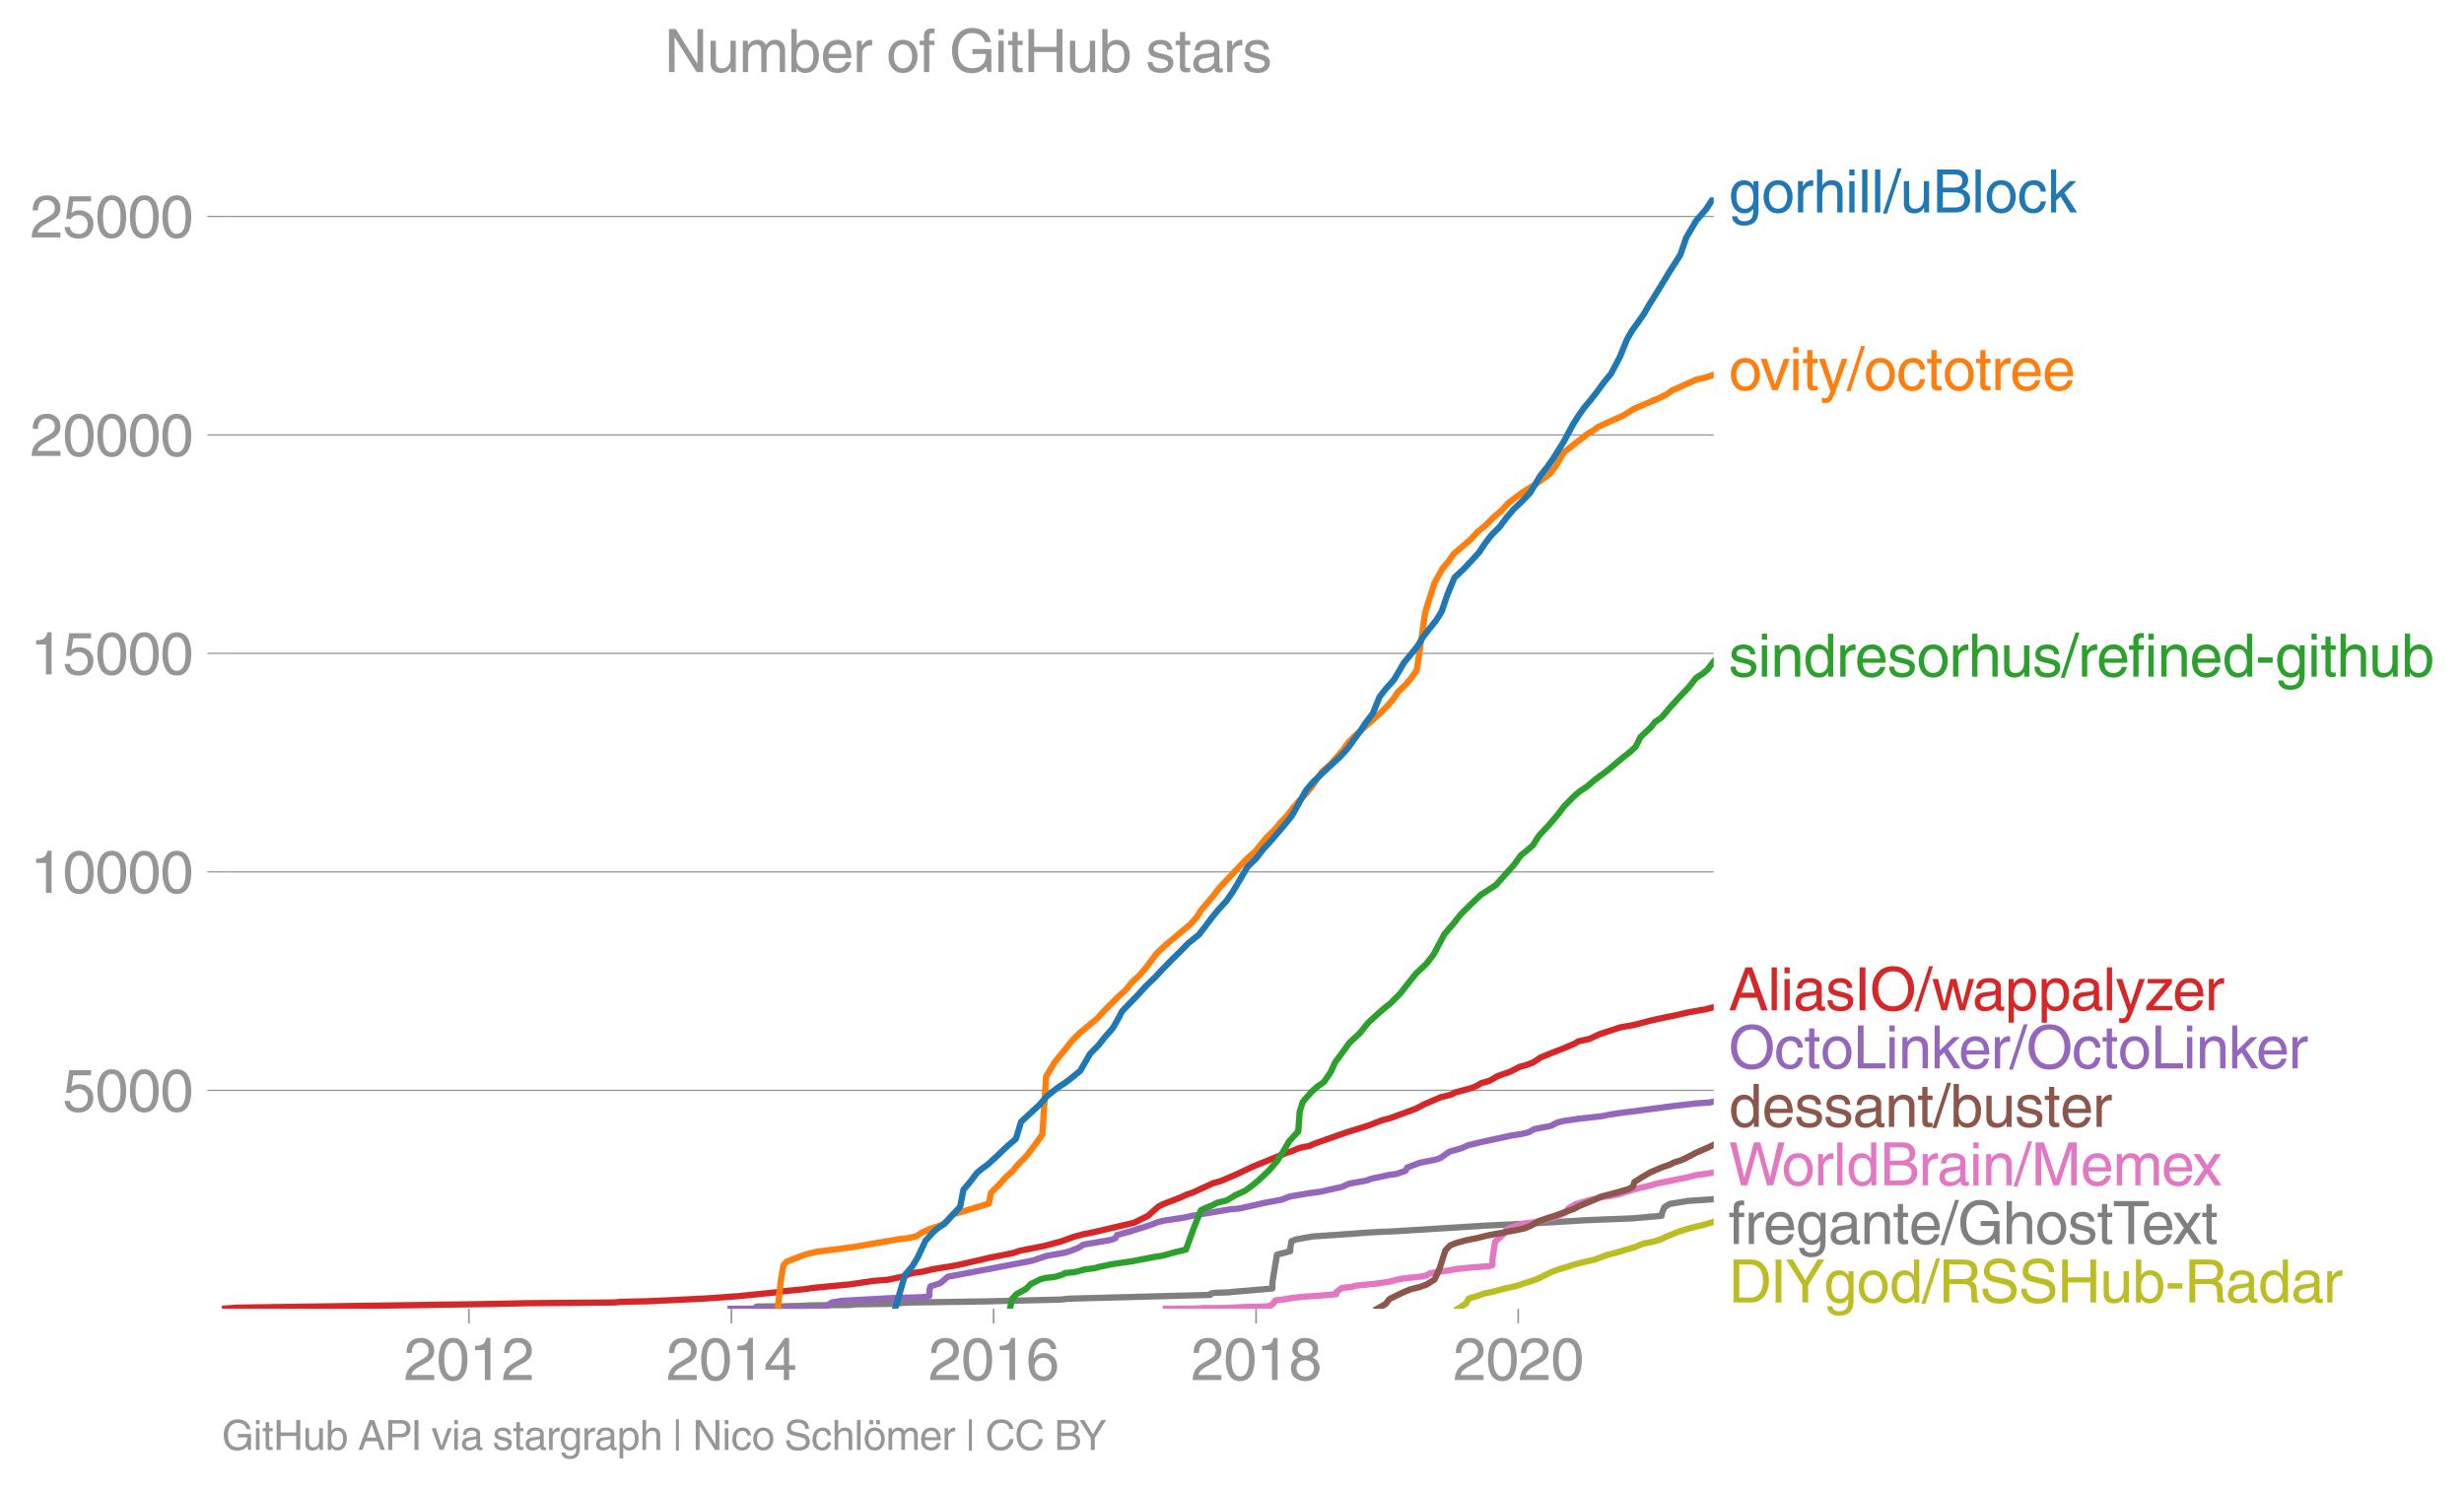 <svg height="475.309" viewBox="0 0 589.856 356.482" width="786.474" xmlns="http://www.w3.org/2000/svg" xmlns:xlink="http://www.w3.org/1999/xlink"><defs><style>*{stroke-linecap:butt;stroke-linejoin:round}</style></defs><g id="figure_1"><path d="M0 356.482h589.856V0H0z" style="fill:none" id="patch_1"/><g id="axes_1"><path d="M53.127 313.361h357.12V47.25H53.127z" style="fill:none" id="patch_2"/><path clip-path="url(#p84b96ebdd0)" d="m348.971 313.361 1.945-1.224.69-1.234 2.053-.607 1.694-.617 1.575-.304 1.216-.314 2.315-.617 1.474-.303 1.295-.304 1.741-.617 1.967-.617 1.556-.617 2.503-1.235 1.445-.617 2.033-.617 1.886-.607 2.248-.617 1.29-.304 1.55-.314 1.714-.617 1.638-.607 2.394-.617 1.984-.617 2.18-.618 1.453-.606.84-.304 1.787-.314 2.091-.617 1.22-.617 1.539-.617 1.514-.618 1.91-.617 2.348-.617 2.389-.565 1.729-.576" style="fill:none;stroke:#bcbd22;stroke-linecap:square;stroke-width:1.5" id="line2d_1"/><g id="matplotlib.axis_1"><g id="xtick_1"><g id="line2d_2"><defs><path d="M0 0v3.5" id="md30b286f6e" style="stroke:#969696;stroke-width:.4"/></defs><use style="fill:#969696;stroke:#969696;stroke-width:.4" x="112.256" xlink:href="#md30b286f6e" y="313.361"/></g><g style="fill:#969696" transform="matrix(.14 0 0 -.14 96.685 330.41)" id="text_1"><defs><path d="M281 2888q0 793 409 1202 410 410 1148 410 618 0 1012-375t394-969q0-462-227-780-226-317-667-557l-775-425q-684-375-775-863h2444V0H166q25 634 275 1056t781 728l806 469q322 185 469 383t147 545q0 344-241 578-240 235-650 235-453 0-678-299-225-298-231-807H281z" id="HelveticaWorld-Regular-32" transform="scale(.016)"/><path d="M2719 2188q0 903-239 1354-239 452-702 452-453 0-697-452-243-451-243-1354 0-875 240-1340 241-464 700-464 463 0 702 448 239 449 239 1356zm603 0q0-1107-400-1709-400-601-1144-601-772 0-1156 623-384 624-384 1687 0 1090 393 1701 394 611 1147 611 744 0 1144-608t400-1704z" id="HelveticaWorld-Regular-30" transform="scale(.016)"/><path d="M2297 0h-600v3194H647v447q550 18 818 176 269 158 391 683h441V0z" id="HelveticaWorld-Regular-31" transform="scale(.016)"/></defs><use xlink:href="#HelveticaWorld-Regular-32"/><use x="55.615" xlink:href="#HelveticaWorld-Regular-30"/><use x="111.23" xlink:href="#HelveticaWorld-Regular-31"/><use x="166.846" xlink:href="#HelveticaWorld-Regular-32"/></g></g><g id="xtick_2"><use style="fill:#969696;stroke:#969696;stroke-width:.4" x="175.097" xlink:href="#md30b286f6e" y="313.361" id="line2d_3"/><g style="fill:#969696" transform="matrix(.14 0 0 -.14 159.527 330.41)" id="text_2"><defs><path d="M678 1581h1447v2041h-12L678 1581zm2010-487V0h-563v1094H159v550l2063 2856h466V1581h659v-487h-659z" id="HelveticaWorld-Regular-34" transform="scale(.016)"/></defs><use xlink:href="#HelveticaWorld-Regular-32"/><use x="55.615" xlink:href="#HelveticaWorld-Regular-30"/><use x="111.23" xlink:href="#HelveticaWorld-Regular-31"/><use x="166.846" xlink:href="#HelveticaWorld-Regular-34"/></g></g><g id="xtick_3"><use style="fill:#969696;stroke:#969696;stroke-width:.4" x="237.853" xlink:href="#md30b286f6e" y="313.361" id="line2d_4"/><g style="fill:#969696" transform="matrix(.14 0 0 -.14 222.282 330.41)" id="text_3"><defs><path d="M903 1381q0-440 262-719 263-278 685-278 403 0 642 284 239 285 239 748 0 403-236 675t-670 272q-422 0-672-266t-250-716zm1766 1922q-63 344-255 517-192 174-520 174-519 0-791-507-272-506-278-1159l13-12q359 553 1068 553 566 0 988-375t422-1053q0-672-400-1118-400-445-1078-445-782 0-1188 556-406 557-406 1660 0 1062 415 1734 416 672 1247 672 538 0 910-321 372-320 403-876h-550z" id="HelveticaWorld-Regular-36" transform="scale(.016)"/></defs><use xlink:href="#HelveticaWorld-Regular-32"/><use x="55.615" xlink:href="#HelveticaWorld-Regular-30"/><use x="111.23" xlink:href="#HelveticaWorld-Regular-31"/><use x="166.846" xlink:href="#HelveticaWorld-Regular-36"/></g></g><g id="xtick_4"><use style="fill:#969696;stroke:#969696;stroke-width:.4" x="300.694" xlink:href="#md30b286f6e" y="313.361" id="line2d_5"/><g style="fill:#969696" transform="matrix(.14 0 0 -.14 285.123 330.41)" id="text_4"><defs><path d="M1766 2597q347 0 573 198 227 199 227 527 0 294-218 483-217 189-620 189-359 0-555-199-195-198-195-504 0-328 244-511t544-183zm6-484q-434 0-681-241t-247-591q0-403 250-650t712-247q410 0 655 247t245 657q0 350-245 587-245 238-689 238zm1378 1228q0-678-578-947 397-178 567-471 170-292 170-623 0-641-413-1032-412-390-1112-390-612 0-1076 336T244 1306q0 763 762 1082-609 243-609 875 0 531 361 884t1001 353q641 0 1016-333t375-826z" id="HelveticaWorld-Regular-38" transform="scale(.016)"/></defs><use xlink:href="#HelveticaWorld-Regular-32"/><use x="55.615" xlink:href="#HelveticaWorld-Regular-30"/><use x="111.23" xlink:href="#HelveticaWorld-Regular-31"/><use x="166.846" xlink:href="#HelveticaWorld-Regular-38"/></g></g><g id="xtick_5"><use style="fill:#969696;stroke:#969696;stroke-width:.4" x="363.449" xlink:href="#md30b286f6e" y="313.361" id="line2d_6"/><g style="fill:#969696" transform="matrix(.14 0 0 -.14 347.878 330.41)" id="text_5"><use xlink:href="#HelveticaWorld-Regular-32"/><use x="55.615" xlink:href="#HelveticaWorld-Regular-30"/><use x="111.23" xlink:href="#HelveticaWorld-Regular-32"/><use x="166.846" xlink:href="#HelveticaWorld-Regular-30"/></g></g></g><g id="matplotlib.axis_2"><g id="ytick_1"><path clip-path="url(#p84b96ebdd0)" d="M53.127 261.062h357.12" style="fill:none;stroke:#969696;stroke-linecap:square;stroke-width:.3" id="line2d_7"/><g id="line2d_8"><defs><path d="M0 0h-3.5" id="me6aee0dd80" style="stroke:#969696;stroke-width:.3"/></defs><use style="fill:#969696;stroke:#969696;stroke-width:.3" x="53.127" xlink:href="#me6aee0dd80" y="261.062"/></g><g style="fill:#969696" transform="matrix(.14 0 0 -.14 14.985 266.086)" id="text_6"><defs><path d="M941 2619q372 281 872 281 606 0 1042-403t436-1038q0-690-421-1139-420-448-1179-448-660 0-1041 323-381 324-444 918h582q43-363 284-555t669-192q415 0 681 287 266 288 266 735 0 456-279 731-278 275-718 275-500 0-835-428l-484 25 337 2406h2332v-544H1131L941 2619z" id="HelveticaWorld-Regular-35" transform="scale(.016)"/></defs><use xlink:href="#HelveticaWorld-Regular-35"/><use x="55.615" xlink:href="#HelveticaWorld-Regular-30"/><use x="111.23" xlink:href="#HelveticaWorld-Regular-30"/><use x="166.846" xlink:href="#HelveticaWorld-Regular-30"/></g></g><g id="ytick_2"><path clip-path="url(#p84b96ebdd0)" d="M53.127 208.752h357.12" style="fill:none;stroke:#969696;stroke-linecap:square;stroke-width:.3" id="line2d_9"/><use style="fill:#969696;stroke:#969696;stroke-width:.3" x="53.127" xlink:href="#me6aee0dd80" y="208.752" id="line2d_10"/><g style="fill:#969696" transform="matrix(.14 0 0 -.14 7.2 213.776)" id="text_7"><use xlink:href="#HelveticaWorld-Regular-31"/><use x="55.615" xlink:href="#HelveticaWorld-Regular-30"/><use x="111.23" xlink:href="#HelveticaWorld-Regular-30"/><use x="166.846" xlink:href="#HelveticaWorld-Regular-30"/><use x="222.461" xlink:href="#HelveticaWorld-Regular-30"/></g></g><g id="ytick_3"><path clip-path="url(#p84b96ebdd0)" d="M53.127 156.442h357.12" style="fill:none;stroke:#969696;stroke-linecap:square;stroke-width:.3" id="line2d_11"/><use style="fill:#969696;stroke:#969696;stroke-width:.3" x="53.127" xlink:href="#me6aee0dd80" y="156.442" id="line2d_12"/><g style="fill:#969696" transform="matrix(.14 0 0 -.14 7.2 161.466)" id="text_8"><use xlink:href="#HelveticaWorld-Regular-31"/><use x="55.615" xlink:href="#HelveticaWorld-Regular-35"/><use x="111.23" xlink:href="#HelveticaWorld-Regular-30"/><use x="166.846" xlink:href="#HelveticaWorld-Regular-30"/><use x="222.461" xlink:href="#HelveticaWorld-Regular-30"/></g></g><g id="ytick_4"><path clip-path="url(#p84b96ebdd0)" d="M53.127 104.131h357.12" style="fill:none;stroke:#969696;stroke-linecap:square;stroke-width:.3" id="line2d_13"/><use style="fill:#969696;stroke:#969696;stroke-width:.3" x="53.127" xlink:href="#me6aee0dd80" y="104.131" id="line2d_14"/><g style="fill:#969696" transform="matrix(.14 0 0 -.14 7.2 109.156)" id="text_9"><use xlink:href="#HelveticaWorld-Regular-32"/><use x="55.615" xlink:href="#HelveticaWorld-Regular-30"/><use x="111.23" xlink:href="#HelveticaWorld-Regular-30"/><use x="166.846" xlink:href="#HelveticaWorld-Regular-30"/><use x="222.461" xlink:href="#HelveticaWorld-Regular-30"/></g></g><g id="ytick_5"><path clip-path="url(#p84b96ebdd0)" d="M53.127 51.821h357.12" style="fill:none;stroke:#969696;stroke-linecap:square;stroke-width:.3" id="line2d_15"/><use style="fill:#969696;stroke:#969696;stroke-width:.3" x="53.127" xlink:href="#me6aee0dd80" y="51.821" id="line2d_16"/><g style="fill:#969696" transform="matrix(.14 0 0 -.14 7.2 56.846)" id="text_10"><use xlink:href="#HelveticaWorld-Regular-32"/><use x="55.615" xlink:href="#HelveticaWorld-Regular-35"/><use x="111.23" xlink:href="#HelveticaWorld-Regular-30"/><use x="166.846" xlink:href="#HelveticaWorld-Regular-30"/><use x="222.461" xlink:href="#HelveticaWorld-Regular-30"/></g></g></g><path clip-path="url(#p84b96ebdd0)" d="m180.691 313.361.368-.491.385-.053 6.971-.073 3.386-.084 2.164-.125 9.478-.073 1.369-.168 9.543-.136 1.619-.199 1.908-.104 17.555-.251 18.462-.45 1.91-.21 33.905-.91.105-.303 1.027-.199 3.446-.104.673-.105 9.633-.816.024-1.622 1.068-6.486 3.159-.806.034-.805.294-1.622 1.02-.397 3.91-.712 7.501-.512 5.386-.398 2.257-.146 3.965-.157 22.77-1.413 6.531-.314 9.557-.502 7.583-.46 11.26-.45 6.863-.617.008-.408.64-1.622 1.264-.805 4.359-.712 5.832-.397h0" style="fill:none;stroke:#7f7f7f;stroke-linecap:square;stroke-width:1.5" id="line2d_17"/><path clip-path="url(#p84b96ebdd0)" d="m279.098 313.361 2.733-.01.351-.01 3.154-.011.514-.02 1.84-.064.003-.031.079-.01.003-.011 4.172-.01 1.753-.032.859-.031 2.13-.126 1.524-.063 1.757-.031 1.194-.031 1.558-.063 1.183-.063.066-.125.618-.252.706-1.004 2.045-.24 1.332-.252 1.938-.25 1.207-.126 1.707-.126 2.07-.125 1.495-.126 1.574-.125 1.241-.126.04-.502 1.23-.994 2.535-.251.486-.251 2.472-.251 2.519-.251 1.717-.241 1.7-.251 1.904-.502 1.35-.251 2.258-.251 2.181-.252 1.189-.25.843-.492 1.178-.251 1.816-.252 1.8-.25 1.135-.252 2.44-.25 1.182-.126 1.936-.126 1.26-.115 1.595-.125.609-.252.008-.502.013-1.004.582-4.007 2.166-1.998.611-.994 2.57-1.005 2.317-.491 1.74-.251 1.02-.251 1.96-.503 2.212-.502 2.227-1.004.736-1.005 1.67-.993 1.624-.503 1.64-.502 2.188-.491 1.065-.252 1.846-.25 2.3-.503 1.482-.502 1.653-.492 1.925-.502 2.11-.502 1.753-.502 2.48-.502 2.454-.503 2.493-.502 1.872-.502 2.392-.303 1.812-.304" style="fill:none;stroke:#e377c2;stroke-linecap:square;stroke-width:1.5" id="line2d_18"/><g style="fill:#1f77b4" transform="matrix(.14 0 0 -.14 413.818 50.866)" id="text_11"><defs><path d="M831 1684q0-615 244-954t659-339q404 0 660 293 256 294 256 832 0 706-224 1064-223 358-679 358-459 0-688-305-228-305-228-949zM3188 191q0-807-388-1203-387-397-1169-397-562 0-895 259T353-409h563q43-244 226-388t530-144q472 0 712 254 241 253 241 821v238h-12Q2297-97 1722-97q-716 0-1094 528T250 1772q0 744 381 1208 382 464 1013 464 634 0 1000-569h12v472h532V191z" id="HelveticaWorld-Regular-67" transform="scale(.016)"/><path d="M813 1678q0-559 253-920t718-361q482 0 732 378t250 903q0 531-250 901-250 371-732 371-446 0-709-349-262-348-262-923zm-575 0q0 747 415 1256 416 510 1131 510 732 0 1144-516 413-515 413-1250 0-737-410-1256Q2522-97 1784-97q-709 0-1128 503-418 503-418 1272z" id="HelveticaWorld-Regular-6f" transform="scale(.016)"/><path d="M984 0H422v3347h531v-556h13q365 653 940 653 91 0 147-19v-584h-209q-378 0-619-257-241-256-241-637V0z" id="HelveticaWorld-Regular-72" transform="scale(.016)"/><path d="M3150 0h-566v2188q0 403-156 576-156 174-509 174-435 0-685-282-250-281-250-831V0H422v4594h562V2900h13q384 544 981 544 550 0 861-288 311-287 311-878V0z" id="HelveticaWorld-Regular-68" transform="scale(.016)"/><path d="M422 3956v638h562v-638H422zM984 0H422v3347h562V0z" id="HelveticaWorld-Regular-69" transform="scale(.016)"/><path d="M984 0H422v4594h562V0z" id="HelveticaWorld-Regular-6c" transform="scale(.016)"/><path d="M319-122h-428l1575 4838h422L319-122z" id="HelveticaWorld-Regular-2f" transform="scale(.016)"/><path d="M391 3347h562V1125q0-369 167-552 168-182 480-182 434 0 678 307 244 308 244 805v1844h562V0h-531v488l-12 12Q2222-97 1478-97q-481 0-784 262-303 263-303 776v2406z" id="HelveticaWorld-Regular-75" transform="scale(.016)"/><path d="M519 4594h2015q594 0 947-322t353-834q0-310-155-565-154-254-460-395 428-162 629-431 202-269 202-691 0-593-428-975Q3194 0 2491 0H519v4594zm612-4063h1325q488 0 731 226 244 227 244 612 0 390-272 582-271 193-803 193H1131V531zm0 2119h1128q494 0 724 179 230 180 230 562 0 328-218 500-217 172-729 172H1131V2650z" id="HelveticaWorld-Regular-42" transform="scale(.016)"/><path d="M2534 2222q-121 716-793 716-416 0-669-333t-253-927q0-647 234-967 235-320 681-320 300 0 519 220t281 573h544q-84-621-439-951T1722-97q-659 0-1081 451-422 452-422 1227 0 850 422 1356 422 507 1184 507 556 0 886-333t367-889h-544z" id="HelveticaWorld-Regular-63" transform="scale(.016)"/><path d="M3200 0h-722L1434 1691l-468-422V0H422v4594h544V1931l1440 1416h716L1844 2100 3200 0z" id="HelveticaWorld-Regular-6b" transform="scale(.016)"/></defs><use xlink:href="#HelveticaWorld-Regular-67"/><use x="55.908" xlink:href="#HelveticaWorld-Regular-6f"/><use x="111.816" xlink:href="#HelveticaWorld-Regular-72"/><use x="144.385" xlink:href="#HelveticaWorld-Regular-68"/><use x="199.561" xlink:href="#HelveticaWorld-Regular-69"/><use x="221.582" xlink:href="#HelveticaWorld-Regular-6c"/><use x="243.604" xlink:href="#HelveticaWorld-Regular-6c"/><use x="265.625" xlink:href="#HelveticaWorld-Regular-2f"/><use x="293.408" xlink:href="#HelveticaWorld-Regular-75"/><use x="348.193" xlink:href="#HelveticaWorld-Regular-42"/><use x="415.381" xlink:href="#HelveticaWorld-Regular-6c"/><use x="437.402" xlink:href="#HelveticaWorld-Regular-6f"/><use x="493.311" xlink:href="#HelveticaWorld-Regular-63"/><use x="544.58" xlink:href="#HelveticaWorld-Regular-6b"/></g><g style="fill:#ff7f0e" transform="matrix(.14 0 0 -.14 413.818 93.417)" id="text_12"><defs><path d="M2522 3347h616L1863 0h-604L38 3347h653l872-2725h12l947 2725z" id="HelveticaWorld-Regular-76" transform="scale(.016)"/><path d="M1100 2881V703q0-128 70-195 71-67 252-67h216V0q-307-44-422-44-353 0-516 169-162 169-162 547v2209H84v466h454v934h562v-934h538v-466h-538z" id="HelveticaWorld-Regular-74" transform="scale(.016)"/><path d="M2497 3347h612L1913 63q-32-88-63-166-272-725-469-995-197-271-637-271-231 0-378 50v513q159-57 350-57 206 0 301 130 96 130 283 636L56 3347h635l897-2725h12l897 2725z" id="HelveticaWorld-Regular-79" transform="scale(.016)"/><path d="M2719 1941q-44 543-288 770-243 227-647 227-409 0-661-288-251-287-267-709h1863zm537-891q-93-519-509-859-366-288-963-294-703 6-1116 461-412 455-412 1223 0 882 425 1372 425 491 1182 491 678 0 1059-507 381-506 381-1446H856q0-525 244-813 244-287 731-287 344 0 591 207 247 208 272 452h562z" id="HelveticaWorld-Regular-65" transform="scale(.016)"/></defs><use xlink:href="#HelveticaWorld-Regular-6f"/><use x="54.158" xlink:href="#HelveticaWorld-Regular-76"/><use x="103.768" xlink:href="#HelveticaWorld-Regular-69"/><use x="125.789" xlink:href="#HelveticaWorld-Regular-74"/><use x="153.475" xlink:href="#HelveticaWorld-Regular-79"/><use x="203.084" xlink:href="#HelveticaWorld-Regular-2f"/><use x="230.867" xlink:href="#HelveticaWorld-Regular-6f"/><use x="286.775" xlink:href="#HelveticaWorld-Regular-63"/><use x="338.045" xlink:href="#HelveticaWorld-Regular-74"/><use x="365.73" xlink:href="#HelveticaWorld-Regular-6f"/><use x="421.639" xlink:href="#HelveticaWorld-Regular-74"/><use x="449.324" xlink:href="#HelveticaWorld-Regular-72"/><use x="480.893" xlink:href="#HelveticaWorld-Regular-65"/><use x="536.313" xlink:href="#HelveticaWorld-Regular-65"/></g><g style="fill:#2ca02c" transform="matrix(.14 0 0 -.14 413.818 162.015)" id="text_13"><defs><path d="M2309 2394q-12 300-214 431-201 131-579 131-275 0-471-122-195-121-195-350 0-181 115-267 116-86 501-183l556-140q506-128 723-327 218-198 218-554 0-494-361-802T1638-97Q934-97 573 195q-360 293-367 880h544q13-347 230-516 217-168 651-168 353 0 561 140 208 141 208 391 0 178-135 284-134 107-531 197l-653 160q-397 100-586 298t-189 514q0 494 353 781 354 288 922 288 607 0 930-296 323-295 342-754h-544z" id="HelveticaWorld-Regular-73" transform="scale(.016)"/><path d="M3150 0h-566v2059q0 475-166 677-165 202-549 202-378 0-632-288-253-287-253-825V0H422v3347h531v-472h13q397 569 1012 569 569 0 870-302 302-301 302-864V0z" id="HelveticaWorld-Regular-6e" transform="scale(.016)"/><path d="M838 1684q0-621 246-957 247-336 657-336 390 0 652 287 263 288 263 838 0 706-224 1064-223 358-679 358-434 0-675-285-240-284-240-969zM3225 0h-531v459h-13Q2363-97 1716-97q-697 0-1079 531-381 532-381 1338 0 744 378 1208 379 464 1016 464 628 0 1000-569l13 38v1681h562V0z" id="HelveticaWorld-Regular-64" transform="scale(.016)"/><path d="M1100 2881V0H538v2881H78v466h460v575q0 378 229 557 230 180 642 180 141 0 254-12v-506q-100 12-229 12-187 0-261-92-73-92-73-298v-416h563v-466h-563z" id="HelveticaWorld-Regular-66" transform="scale(.016)"/><path d="M1850 1484H281v575h1569v-575z" id="HelveticaWorld-Regular-2d" transform="scale(.016)"/><path d="M2778 1684q0 672-238 963-237 291-677 291-447-7-676-349-228-342-228-989 0-659 275-934t641-275q416 0 659 342 244 342 244 951zM422 0v4594h562V2925h13q359 519 969 519 625 0 1009-464t384-1208q0-838-388-1354Q2584-97 1888-97q-613 0-922 513h-13V0H422z" id="HelveticaWorld-Regular-62" transform="scale(.016)"/></defs><use xlink:href="#HelveticaWorld-Regular-73"/><use x="50" xlink:href="#HelveticaWorld-Regular-69"/><use x="72.021" xlink:href="#HelveticaWorld-Regular-6e"/><use x="127.197" xlink:href="#HelveticaWorld-Regular-64"/><use x="184.18" xlink:href="#HelveticaWorld-Regular-72"/><use x="215.748" xlink:href="#HelveticaWorld-Regular-65"/><use x="271.168" xlink:href="#HelveticaWorld-Regular-73"/><use x="321.168" xlink:href="#HelveticaWorld-Regular-6f"/><use x="377.076" xlink:href="#HelveticaWorld-Regular-72"/><use x="409.645" xlink:href="#HelveticaWorld-Regular-68"/><use x="464.82" xlink:href="#HelveticaWorld-Regular-75"/><use x="519.605" xlink:href="#HelveticaWorld-Regular-73"/><use x="569.605" xlink:href="#HelveticaWorld-Regular-2f"/><use x="597.389" xlink:href="#HelveticaWorld-Regular-72"/><use x="628.957" xlink:href="#HelveticaWorld-Regular-65"/><use x="683.377" xlink:href="#HelveticaWorld-Regular-66"/><use x="711.063" xlink:href="#HelveticaWorld-Regular-69"/><use x="733.084" xlink:href="#HelveticaWorld-Regular-6e"/><use x="788.26" xlink:href="#HelveticaWorld-Regular-65"/><use x="843.68" xlink:href="#HelveticaWorld-Regular-64"/><use x="900.662" xlink:href="#HelveticaWorld-Regular-2d"/><use x="933.963" xlink:href="#HelveticaWorld-Regular-67"/><use x="989.871" xlink:href="#HelveticaWorld-Regular-69"/><use x="1011.893" xlink:href="#HelveticaWorld-Regular-74"/><use x="1039.578" xlink:href="#HelveticaWorld-Regular-68"/><use x="1094.754" xlink:href="#HelveticaWorld-Regular-75"/><use x="1149.539" xlink:href="#HelveticaWorld-Regular-62"/></g><g style="fill:#d62728" transform="matrix(.14 0 0 -.14 413.818 241.9)" id="text_14"><defs><path d="m2816 1888-678 2021h-13l-737-2021h1428zm-1619-550L716 0H78l1728 4594h703L4172 0h-678l-453 1338H1197z" id="HelveticaWorld-Regular-41" transform="scale(.016)"/><path d="M2456 1709q-62-65-245-106-183-40-683-106-369-44-542-182-173-137-173-362 0-275 146-428 147-153 469-153 403 0 715 229 313 230 313 558v550zM397 2328q19 566 367 841 349 275 1014 275 531 0 890-241 360-240 360-694V581q0-197 178-197 72 0 185 25V0q-153-63-319-63-288 0-429 123-140 124-146 387Q2016-97 1288-97q-475 0-763 269-287 269-287 700 0 441 250 712 250 272 728 329l993 121q269 41 269 397 0 263-195 403-195 141-592 141-353 0-543-156-189-156-226-491H397z" id="HelveticaWorld-Regular-61" transform="scale(.016)"/><path d="M1141 0H519v4594h622V0z" id="HelveticaWorld-Regular-49" transform="scale(.016)"/><path d="M4091 2297q0 806-427 1337-426 532-1173 532-738 0-1169-532-431-531-431-1337 0-831 437-1350 438-519 1163-519 709 0 1154 506 446 507 446 1363zm637 0q0-1028-594-1724-593-695-1643-695-1057 0-1649 695-592 696-592 1724 0 1031 592 1725t1649 694q1081 0 1659-707 578-706 578-1712z" id="HelveticaWorld-Regular-4f" transform="scale(.016)"/><path d="M1638 0h-575L97 3347h606l641-2631h12l647 2631h635l653-2631h12l678 2631h557L3572 0h-591l-678 2591h-12L1638 0z" id="HelveticaWorld-Regular-77" transform="scale(.016)"/><path d="M959 1516q0-538 262-832 263-293 654-293 428 0 665 348 238 349 238 945 0 654-228 954t-687 300q-447 0-676-352-228-352-228-1070zM422 3347h531v-472h13q359 569 1000 569 647 0 1020-471 373-470 373-1201 0-819-381-1344T1888-97q-582 0-891 450h-13v-1678H422v4672z" id="HelveticaWorld-Regular-70" transform="scale(.016)"/><path d="M903 469h2060V0H153v441l2025 2440H316v466h2584v-459L903 469z" id="HelveticaWorld-Regular-7a" transform="scale(.016)"/></defs><use xlink:href="#HelveticaWorld-Regular-41"/><use x="66.699" xlink:href="#HelveticaWorld-Regular-6c"/><use x="88.721" xlink:href="#HelveticaWorld-Regular-69"/><use x="110.742" xlink:href="#HelveticaWorld-Regular-61"/><use x="165.674" xlink:href="#HelveticaWorld-Regular-73"/><use x="215.674" xlink:href="#HelveticaWorld-Regular-49"/><use x="241.455" xlink:href="#HelveticaWorld-Regular-4f"/><use x="319.238" xlink:href="#HelveticaWorld-Regular-2f"/><use x="347.021" xlink:href="#HelveticaWorld-Regular-77"/><use x="417.059" xlink:href="#HelveticaWorld-Regular-61"/><use x="471.99" xlink:href="#HelveticaWorld-Regular-70"/><use x="528.484" xlink:href="#HelveticaWorld-Regular-70"/><use x="584.979" xlink:href="#HelveticaWorld-Regular-61"/><use x="639.91" xlink:href="#HelveticaWorld-Regular-6c"/><use x="661.932" xlink:href="#HelveticaWorld-Regular-79"/><use x="711.541" xlink:href="#HelveticaWorld-Regular-7a"/><use x="759.01" xlink:href="#HelveticaWorld-Regular-65"/><use x="814.43" xlink:href="#HelveticaWorld-Regular-72"/></g><g style="fill:#9467bd" transform="matrix(.14 0 0 -.14 413.818 255.815)" id="text_15"><defs><path d="M1131 550h2338V0H519v4594h612V550z" id="HelveticaWorld-Regular-4c" transform="scale(.016)"/></defs><use xlink:href="#HelveticaWorld-Regular-4f"/><use x="77.783" xlink:href="#HelveticaWorld-Regular-63"/><use x="129.053" xlink:href="#HelveticaWorld-Regular-74"/><use x="156.738" xlink:href="#HelveticaWorld-Regular-6f"/><use x="212.646" xlink:href="#HelveticaWorld-Regular-4c"/><use x="268.262" xlink:href="#HelveticaWorld-Regular-69"/><use x="290.283" xlink:href="#HelveticaWorld-Regular-6e"/><use x="345.459" xlink:href="#HelveticaWorld-Regular-6b"/><use x="393.084" xlink:href="#HelveticaWorld-Regular-65"/><use x="448.504" xlink:href="#HelveticaWorld-Regular-72"/><use x="481.072" xlink:href="#HelveticaWorld-Regular-2f"/><use x="508.855" xlink:href="#HelveticaWorld-Regular-4f"/><use x="586.639" xlink:href="#HelveticaWorld-Regular-63"/><use x="637.908" xlink:href="#HelveticaWorld-Regular-74"/><use x="665.594" xlink:href="#HelveticaWorld-Regular-6f"/><use x="721.502" xlink:href="#HelveticaWorld-Regular-4c"/><use x="777.117" xlink:href="#HelveticaWorld-Regular-69"/><use x="799.139" xlink:href="#HelveticaWorld-Regular-6e"/><use x="854.314" xlink:href="#HelveticaWorld-Regular-6b"/><use x="901.939" xlink:href="#HelveticaWorld-Regular-65"/><use x="957.359" xlink:href="#HelveticaWorld-Regular-72"/></g><g style="fill:#8c564b" transform="matrix(.14 0 0 -.14 413.818 269.815)" id="text_16"><use xlink:href="#HelveticaWorld-Regular-64"/><use x="56.982" xlink:href="#HelveticaWorld-Regular-65"/><use x="112.402" xlink:href="#HelveticaWorld-Regular-73"/><use x="162.402" xlink:href="#HelveticaWorld-Regular-73"/><use x="212.402" xlink:href="#HelveticaWorld-Regular-61"/><use x="267.334" xlink:href="#HelveticaWorld-Regular-6e"/><use x="322.51" xlink:href="#HelveticaWorld-Regular-74"/><use x="350.195" xlink:href="#HelveticaWorld-Regular-2f"/><use x="377.979" xlink:href="#HelveticaWorld-Regular-62"/><use x="434.473" xlink:href="#HelveticaWorld-Regular-75"/><use x="489.258" xlink:href="#HelveticaWorld-Regular-73"/><use x="539.258" xlink:href="#HelveticaWorld-Regular-74"/><use x="566.943" xlink:href="#HelveticaWorld-Regular-65"/><use x="622.363" xlink:href="#HelveticaWorld-Regular-72"/></g><g style="fill:#e377c2" transform="matrix(.14 0 0 -.14 413.818 283.815)" id="text_17"><defs><path d="M1991 0h-660L134 4594h672l857-3738h15l1028 3738h678L4416 856h12l860 3738h690L4763 0h-647L3066 3809h-13L1991 0z" id="HelveticaWorld-Regular-57" transform="scale(.016)"/><path d="M4319 0v2713q0 53 6 520t6 626h-18L3028 0h-615L1125 3853h-19q0-231 6-659 7-428 7-481V0H519v4594h887L2713 709h18l1300 3885h891V0h-603z" id="HelveticaWorld-Regular-4d" transform="scale(.016)"/><path d="M422 3347h531v-472h13q378 569 1012 569 628 0 891-544 240 294 465 419t557 125q434 0 735-285 302-284 302-843V0h-562v2163q0 390-147 582-147 193-475 193-331 0-560-269-228-269-228-628V0h-562v2316q0 290-135 456-134 166-390 166-403 0-644-300t-241-813V0H422v3347z" id="HelveticaWorld-Regular-6d" transform="scale(.016)"/><path d="M3138 0h-725l-825 1259L781 0H72l1169 1722L128 3347h716l775-1178 781 1178h684L1959 1722 3138 0z" id="HelveticaWorld-Regular-78" transform="scale(.016)"/></defs><use xlink:href="#HelveticaWorld-Regular-57"/><use x="90.438" xlink:href="#HelveticaWorld-Regular-6f"/><use x="146.346" xlink:href="#HelveticaWorld-Regular-72"/><use x="178.914" xlink:href="#HelveticaWorld-Regular-6c"/><use x="200.936" xlink:href="#HelveticaWorld-Regular-64"/><use x="257.918" xlink:href="#HelveticaWorld-Regular-42"/><use x="325.105" xlink:href="#HelveticaWorld-Regular-72"/><use x="356.674" xlink:href="#HelveticaWorld-Regular-61"/><use x="411.605" xlink:href="#HelveticaWorld-Regular-69"/><use x="433.627" xlink:href="#HelveticaWorld-Regular-6e"/><use x="488.803" xlink:href="#HelveticaWorld-Regular-2f"/><use x="516.586" xlink:href="#HelveticaWorld-Regular-4d"/><use x="601.596" xlink:href="#HelveticaWorld-Regular-65"/><use x="657.016" xlink:href="#HelveticaWorld-Regular-6d"/><use x="740.023" xlink:href="#HelveticaWorld-Regular-65"/><use x="792.568" xlink:href="#HelveticaWorld-Regular-78"/></g><g style="fill:#7f7f7f" transform="matrix(.14 0 0 -.14 413.818 297.857)" id="text_18"><defs><path d="M2463 2456h2018V0h-403l-150 594q-294-375-691-546-396-170-824-170-691 0-1155 301-464 302-721 833-256 532-256 1326 0 990 589 1684t1586 694q744 0 1300-416 557-416 647-1100h-600q-109 453-462 709-353 257-916 257-678 0-1091-511-412-511-412-1352 0-978 409-1436 410-458 1119-458 463 0 783 183t492 497q172 314 172 836H2463v531z" id="HelveticaWorld-Regular-47" transform="scale(.016)"/><path d="M1625 4044H78v550h3731v-550H2247V0h-622v4044z" id="HelveticaWorld-Regular-54" transform="scale(.016)"/></defs><use xlink:href="#HelveticaWorld-Regular-66"/><use x="27.686" xlink:href="#HelveticaWorld-Regular-72"/><use x="59.254" xlink:href="#HelveticaWorld-Regular-65"/><use x="114.674" xlink:href="#HelveticaWorld-Regular-67"/><use x="170.582" xlink:href="#HelveticaWorld-Regular-61"/><use x="225.514" xlink:href="#HelveticaWorld-Regular-6e"/><use x="280.689" xlink:href="#HelveticaWorld-Regular-74"/><use x="308.375" xlink:href="#HelveticaWorld-Regular-65"/><use x="363.795" xlink:href="#HelveticaWorld-Regular-2f"/><use x="391.578" xlink:href="#HelveticaWorld-Regular-47"/><use x="468.678" xlink:href="#HelveticaWorld-Regular-68"/><use x="523.854" xlink:href="#HelveticaWorld-Regular-6f"/><use x="579.762" xlink:href="#HelveticaWorld-Regular-73"/><use x="629.762" xlink:href="#HelveticaWorld-Regular-74"/><use x="657.447" xlink:href="#HelveticaWorld-Regular-54"/><use x="705.939" xlink:href="#HelveticaWorld-Regular-65"/><use x="758.484" xlink:href="#HelveticaWorld-Regular-78"/><use x="808.484" xlink:href="#HelveticaWorld-Regular-74"/></g><g style="fill:#bcbd22" transform="matrix(.14 0 0 -.14 413.818 311.857)" id="text_19"><defs><path d="M1141 531h1203q625 0 978 480t353 1311q0 822-356 1278t-1028 463H1141V531zM519 4594h1862q903 0 1414-621 511-620 511-1610 0-1063-511-1713T2356 0H519v4594z" id="HelveticaWorld-Regular-44" transform="scale(.016)"/><path d="M2388 0h-622v1850L31 4594h725l1319-2206 1316 2206h731L2388 1850V0z" id="HelveticaWorld-Regular-59" transform="scale(.016)"/><path d="M1141 2503h1437q500 0 717 205 218 205 218 589 0 350-188 558-187 208-644 208H1141V2503zm0-2503H519v4594h2125q740 0 1121-316 382-315 382-919 0-396-153-662t-481-438q281-103 406-289t144-576l40-856q6-213 67-299t171-136V0h-769q-59 172-84 522t-25 631q0 141-25 288t-110 265q-84 119-247 192-162 74-437 74H1141V0z" id="HelveticaWorld-Regular-52" transform="scale(.016)"/><path d="M3225 3250q-19 438-327 686-307 248-810 248-507 0-779-208-271-207-271-598 0-209 118-359 119-150 425-222l1313-300q531-116 787-440 257-323 257-788 0-681-500-1036T2138-122q-610 0-962 156-351 157-623 497-272 341-272 953h582q0-512 340-794 341-281 928-281 569 0 886 202t317 573q0 338-189 505t-739 295l-990 232q-494 112-738 392t-244 689q0 619 417 1019 418 400 1165 400 843 0 1301-352 458-351 492-1114h-584z" id="HelveticaWorld-Regular-53" transform="scale(.016)"/><path d="M4153 0h-622v2144H1131V0H519v4594h612V2694h2400v1900h622V0z" id="HelveticaWorld-Regular-48" transform="scale(.016)"/></defs><use xlink:href="#HelveticaWorld-Regular-44"/><use x="72.021" xlink:href="#HelveticaWorld-Regular-49"/><use x="97.803" xlink:href="#HelveticaWorld-Regular-59"/><use x="162.598" xlink:href="#HelveticaWorld-Regular-67"/><use x="218.506" xlink:href="#HelveticaWorld-Regular-6f"/><use x="274.414" xlink:href="#HelveticaWorld-Regular-64"/><use x="331.396" xlink:href="#HelveticaWorld-Regular-2f"/><use x="359.18" xlink:href="#HelveticaWorld-Regular-52"/><use x="429.566" xlink:href="#HelveticaWorld-Regular-53"/><use x="495.777" xlink:href="#HelveticaWorld-Regular-53"/><use x="561.988" xlink:href="#HelveticaWorld-Regular-48"/><use x="634.986" xlink:href="#HelveticaWorld-Regular-75"/><use x="689.771" xlink:href="#HelveticaWorld-Regular-62"/><use x="746.266" xlink:href="#HelveticaWorld-Regular-2d"/><use x="779.566" xlink:href="#HelveticaWorld-Regular-52"/><use x="849.953" xlink:href="#HelveticaWorld-Regular-61"/><use x="904.885" xlink:href="#HelveticaWorld-Regular-64"/><use x="961.867" xlink:href="#HelveticaWorld-Regular-61"/><use x="1016.799" xlink:href="#HelveticaWorld-Regular-72"/></g><g style="fill:#969696" transform="matrix(.097 0 0 -.097 53.127 347.143)" id="text_20"><defs><path d="M1141 2472h1234q466 0 700 204 234 205 234 621 0 372-225 569t-684 197H1141V2472zm0-2472H519v4594h2065q616 0 991-358t375-933q0-597-363-980-362-382-1003-382H1141V0z" id="HelveticaWorld-Regular-50" transform="scale(.016)"/><path d="M603 4716h466V-122H603v4838z" id="HelveticaWorld-Regular-7c" transform="scale(.016)"/><path d="M3559 4594h600V0h-690L1125 3713h-12V0H519v4594h728L3547 884h12v3710z" id="HelveticaWorld-Regular-4e" transform="scale(.016)"/><path d="M813 1678q0-559 253-920t718-361q482 0 732 378t250 903q0 531-250 901-250 371-732 371-446 0-709-349-262-348-262-923zm-575 0q0 747 415 1256 416 510 1131 510 732 0 1144-516 413-515 413-1250 0-737-410-1256Q2522-97 1784-97q-709 0-1128 503-418 503-418 1272zm2351 2266h-575v650h575v-650zm-1038 0H976v650h575v-650z" id="HelveticaWorld-Regular-f6" transform="scale(.016)"/><path d="M3713 3213q-104 468-434 710-329 243-854 243-678 0-1091-493-412-492-412-1329 0-969 390-1443 391-473 1132-473 487 0 838 323 352 324 474 940h603q-121-885-671-1349T2350-122q-941 0-1505 647T281 2322q0 1109 589 1751 589 643 1555 643 800 0 1297-413 497-412 591-1090h-600z" id="HelveticaWorld-Regular-43" transform="scale(.016)"/></defs><use xlink:href="#HelveticaWorld-Regular-47"/><use x="77.1" xlink:href="#HelveticaWorld-Regular-69"/><use x="99.121" xlink:href="#HelveticaWorld-Regular-74"/><use x="126.807" xlink:href="#HelveticaWorld-Regular-48"/><use x="199.805" xlink:href="#HelveticaWorld-Regular-75"/><use x="254.59" xlink:href="#HelveticaWorld-Regular-62"/><use x="311.084" xlink:href="#HelveticaWorld-Regular-20"/><use x="335.498" xlink:href="#HelveticaWorld-Regular-41"/><use x="402.197" xlink:href="#HelveticaWorld-Regular-50"/><use x="466.846" xlink:href="#HelveticaWorld-Regular-49"/><use x="492.627" xlink:href="#HelveticaWorld-Regular-20"/><use x="517.041" xlink:href="#HelveticaWorld-Regular-76"/><use x="566.65" xlink:href="#HelveticaWorld-Regular-69"/><use x="588.672" xlink:href="#HelveticaWorld-Regular-61"/><use x="643.604" xlink:href="#HelveticaWorld-Regular-20"/><use x="668.018" xlink:href="#HelveticaWorld-Regular-73"/><use x="718.018" xlink:href="#HelveticaWorld-Regular-74"/><use x="745.703" xlink:href="#HelveticaWorld-Regular-61"/><use x="800.635" xlink:href="#HelveticaWorld-Regular-72"/><use x="832.203" xlink:href="#HelveticaWorld-Regular-67"/><use x="888.111" xlink:href="#HelveticaWorld-Regular-72"/><use x="919.68" xlink:href="#HelveticaWorld-Regular-61"/><use x="974.611" xlink:href="#HelveticaWorld-Regular-70"/><use x="1031.105" xlink:href="#HelveticaWorld-Regular-68"/><use x="1086.281" xlink:href="#HelveticaWorld-Regular-20"/><use x="1110.695" xlink:href="#HelveticaWorld-Regular-7c"/><use x="1136.672" xlink:href="#HelveticaWorld-Regular-20"/><use x="1161.086" xlink:href="#HelveticaWorld-Regular-4e"/><use x="1234.182" xlink:href="#HelveticaWorld-Regular-69"/><use x="1256.203" xlink:href="#HelveticaWorld-Regular-63"/><use x="1307.473" xlink:href="#HelveticaWorld-Regular-6f"/><use x="1363.381" xlink:href="#HelveticaWorld-Regular-20"/><use x="1387.795" xlink:href="#HelveticaWorld-Regular-53"/><use x="1454.006" xlink:href="#HelveticaWorld-Regular-63"/><use x="1505.275" xlink:href="#HelveticaWorld-Regular-68"/><use x="1560.451" xlink:href="#HelveticaWorld-Regular-6c"/><use x="1582.473" xlink:href="#HelveticaWorld-Regular-f6"/><use x="1638.381" xlink:href="#HelveticaWorld-Regular-6d"/><use x="1721.389" xlink:href="#HelveticaWorld-Regular-65"/><use x="1776.809" xlink:href="#HelveticaWorld-Regular-72"/><use x="1809.377" xlink:href="#HelveticaWorld-Regular-20"/><use x="1833.791" xlink:href="#HelveticaWorld-Regular-7c"/><use x="1859.768" xlink:href="#HelveticaWorld-Regular-20"/><use x="1884.182" xlink:href="#HelveticaWorld-Regular-43"/><use x="1956.496" xlink:href="#HelveticaWorld-Regular-43"/><use x="2028.811" xlink:href="#HelveticaWorld-Regular-20"/><use x="2053.225" xlink:href="#HelveticaWorld-Regular-42"/><use x="2116.037" xlink:href="#HelveticaWorld-Regular-59"/></g><g style="fill:#969696" transform="matrix(.14 0 0 -.14 158.992 17.25)" id="text_21"><use xlink:href="#HelveticaWorld-Regular-4e"/><use x="73.096" xlink:href="#HelveticaWorld-Regular-75"/><use x="127.881" xlink:href="#HelveticaWorld-Regular-6d"/><use x="210.889" xlink:href="#HelveticaWorld-Regular-62"/><use x="267.383" xlink:href="#HelveticaWorld-Regular-65"/><use x="322.803" xlink:href="#HelveticaWorld-Regular-72"/><use x="355.371" xlink:href="#HelveticaWorld-Regular-20"/><use x="379.785" xlink:href="#HelveticaWorld-Regular-6f"/><use x="435.693" xlink:href="#HelveticaWorld-Regular-66"/><use x="463.379" xlink:href="#HelveticaWorld-Regular-20"/><use x="487.793" xlink:href="#HelveticaWorld-Regular-47"/><use x="564.893" xlink:href="#HelveticaWorld-Regular-69"/><use x="586.914" xlink:href="#HelveticaWorld-Regular-74"/><use x="614.6" xlink:href="#HelveticaWorld-Regular-48"/><use x="687.598" xlink:href="#HelveticaWorld-Regular-75"/><use x="742.383" xlink:href="#HelveticaWorld-Regular-62"/><use x="798.877" xlink:href="#HelveticaWorld-Regular-20"/><use x="823.291" xlink:href="#HelveticaWorld-Regular-73"/><use x="873.291" xlink:href="#HelveticaWorld-Regular-74"/><use x="900.977" xlink:href="#HelveticaWorld-Regular-61"/><use x="955.908" xlink:href="#HelveticaWorld-Regular-72"/><use x="988.477" xlink:href="#HelveticaWorld-Regular-73"/></g><path clip-path="url(#p84b96ebdd0)" d="m329.671 313.361 2.05-1.16.9-1.173 2.363-1.16 1.263-.587 1.437-.586 2.311-.575 1.564-.586 1.853-1.172 1.097-2.343 1.515-4.666 1.125-1.162 1.469-.585 2.096-.586 1.398-.293 1.514-.293 2.326-.586 1.463-.293 1.706-.293 1.373-.293 1.736-.293 1.432-.282 1.268-.293 1.443-.586 2.122-1.172 1.583-.575 1.865-.586 1.622-.586 1.637-.586 1.594-.575 1.075-.586 1.383-.586 1.507-.586 2.541-1.172 2.226-.586 2.174-.585 1.991-.576 1.19-.586.38-1.171 1.848-1.162 2.02-1.171 1.352-.576 1.362-.586 1.744-.586 1.136-.585 1.857-.586 1.22-.586 2.232-1.172 2.179-.931 2.013-.942" style="fill:none;stroke:#8c564b;stroke-linecap:square;stroke-width:1.5" id="line2d_19"/><path clip-path="url(#p84b96ebdd0)" d="m174.893 313.361 22.568-.136.114-.24.458-.387 1.106-.764 2.444-.377 12.142-.67 6.086-.167 2.114-.125.527-.199.08-1.538.194-.764 2.395-.774 1.76-1.538 5.104-.952 15.13-2.887 3.426-1.151 4.374-.764 1.279-.387 1.927-.764 1.234-.774 6.628-1.15 1.027-.388.416-.764 2.836-.774 4.899-1.538 1.96-.763 1.639-.387 5.048-.764 1.57-.387 9.046-1.538 2.203-.189 4.38-.962 1.675-.387 4.075-.764 2.02-.764 4.464-.774 2.834-.376 5.178-1.162 1.714-.763 4.288-.775.883-.376 4.515-.963 1.585-.199 2.25-.763.375-.774 3.006-1.151 3.846-.764 1.1-.387 2.202-1.538 2.796-.764 1.701-.763 3.238-.775 7.074-1.538 2.46-.376 1.653-.387 1.338-.774 4.002-.764 1.43-.774 1.423-.377 3.884-.575 5.396-.586 1.72-.377 2.663-.387 13.171-1.726 5.082-.586 3.222-.22.964-.23h0" style="fill:none;stroke:#9467bd;stroke-linecap:square;stroke-width:1.5" id="line2d_20"/><path clip-path="url(#p84b96ebdd0)" d="m53.127 313.361 3.64-.272 58.16-.837 11.424-.23 20.755-.178 1.513-.157 6.176-.125 7.603-.345 6.93-.346 7.667-.554 9.49-.973.786-.147 5.496-.554 1.827-.282 8.688-.827 5.776-.847 3.423-.272 4.01-.837 1.167-.555 1.24-.282 2.058-.283 2.22-.554 5.04-.827 1.47-.282 7.251-1.674 5.622-1.12 1.613-.554 5.687-1.11 4.186-1.119 3.088-1.108 2.078-.565 2.707-.555 9.516-2.228 3.394-1.674 2.498-2.229 1.115-.554 4.344-1.674 1.154-.555 1.593-.554 4.871-2.228 1.926-.555 3.892-1.674 3.518-1.674 8.16-3.337 1.665-.565 1.242-.555 1.064-.272 1.562-.282 1.206-.555 7.925-2.793 3.603-1.109 1.725-.554 2.838-1.12 2.095-.554 6.064-2.229 2.177-1.12 3.859-1.663 2.376-.565 1.042-.554 4.08-1.11 1.253-.564.88-.555 1.997-.554 1.905-1.12 3.136-1.108 2.163-1.12 1.974-.554 1.359-.555 1.667-1.12 2.69-1.108 2.9-1.12 2.574-1.109.933-.554 2.603-.565 2.355-1.109 5.08-1.674 3.185-.554 4.3-1.12 3.7-.826 1.58-.283 3.631-.837 4.182-.732 1.708-.46h0" style="fill:none;stroke:#d62728;stroke-linecap:square;stroke-width:1.5" id="line2d_21"/><path clip-path="url(#p84b96ebdd0)" d="m241.781 313.361.5-2.354 1.07-1.182 2.221-1.182 1.134-1.172 2.36-1.182 1.151-.293 2.382-.293 1.96-.596.33-.293 1.544-.147 1.096-.146 2.226-.596 2.315-.293 1.012-.293 1.465-.293 1.22-.293 1.938-.293 2.041-.293 1.809-.293 1.562-.303 1.515-.293 1.519-.293 1.922-.293 1.197-.304 2.035-.585 1.242-.293 1.35-.304 1.712-4.729 1.868-4.718 1.25-.586 1.49-.586 1.064-.586 2.422-.596 1.908-1.182 2.538-1.182 1.593-1.172 1.446-1.182 2.524-2.365 2.029-2.364 1.496-2.365 1.386-2.353 2.162-2.365.348-4.718.74-2.354 2.061-2.365 1.292-1.182 1.698-1.182 1.626-2.364 1.055-2.354 1.765-2.365 1.698-2.354 2.535-2.364 1.87-2.354 2.572-2.365 1.347-1.182 1.511-1.182 2.342-2.364 1.824-2.354 1.895-2.365 2.508-2.354 1.799-2.364 2.493-4.719 2.047-2.364 1.852-2.364 2.362-2.354 2.49-2.365 1.853-1.171 1.78-1.183 2.075-2.364 2.14-2.354 1.714-2.364 1.487-1.183 1.358-1.182 1.506-2.364 2.21-2.354 2.04-2.365 1.8-2.354 2.343-2.364 1.378-1.172 1.79-1.182 1.352-1.182 1.517-1.182 1.64-1.183 1.444-1.182 1.369-1.182 1.444-1.182 1.498-1.172 1.284-1.182 1.193-2.365 2.508-2.364.899-1.182 1.681-1.182 1.967-2.354 2.143-2.365 2.258-2.364 1.868-2.365 1.52-.962 1.14-.973 1.52-1.946" style="fill:none;stroke:#2ca02c;stroke-linecap:square;stroke-width:1.5" id="line2d_22"/><path clip-path="url(#p84b96ebdd0)" d="m186.19 313.361.766-6.946.578-3.474.814-.868 4.488-1.737 2.771-.648 8.494-1.089 11.38-1.945 1.97-.22 1.893-.44 1.347-.868 1.9-.868 2.668-.869 1.27-.868 1.571-1.737 8.629-2.605.506-2.615 1.783-1.737 1.537-1.737 1.862-1.736 1.477-1.737 1.73-1.737 1.356-1.736 2.555-3.484.89-13.904 2.096-3.474 2.809-3.473 1.398-1.737 1.716-1.736 4.237-3.484 1.533-1.737 3.482-3.473 1.908-1.737 1.383-1.737 1.87-1.736 1.47-1.737 2.645-3.484 1.83-1.737 6.197-5.21 1.53-1.737 1.108-1.736 2.949-3.484 1.307-1.737 6.579-6.947 1.993-1.736 2.84-3.484 1.8-1.737 1.46-1.736 1.642-1.737 1.306-1.737 1.524-1.737 1.673-1.736 1.398-1.737 2.351-3.473 2.02-1.737 3.042-3.473 1.207-1.737 1.728-1.737 5.837-5.22 1.73-1.737 1.513-1.737 1.14-1.736 1.842-1.737 1.427-1.737 1.223-1.747 2.022-13.904 2.21-6.947 1.934-3.473 1.451-1.737 1.22-1.747 4.062-3.473 1.595-1.737 2.094-1.737 1.685-1.737 2.053-1.736 1.564-1.737 3.46-2.615 2.836-1.737 3.6-2.605 1.35-1.737 2.072-3.473 5.589-4.352 1.46-.869 1.161-.868 3.8-1.737 2.01-.868 2.802-1.737 6.08-2.605 1.788-.868 1.137-.869 5.85-2.615 2.407-.576 1.774-.585h0" style="fill:none;stroke:#ff7f0e;stroke-linecap:square;stroke-width:1.5" id="line2d_23"/><path clip-path="url(#p84b96ebdd0)" d="m214.276 313.361 2.38-8.14 1.742-2.029 1.238-2.04 1.91-4.07 1.8-2.03 1.205-1.014 1.538-1.025 1.863-2.03 1.888-2.04.797-4.07 1.712-2.04 1.547-2.04 1.263-1.015 1.374-1.015 2.198-2.04 2.112-2.03 2.35-2.04 1.24-4.07 2.214-2.029 2.197-2.04 1.76-2.03 2.549-2.04 1.564-1.014 1.388-1.015 2.496-2.04 2.344-4.07 2.005-2.04 1.621-2.04 1.802-2.03 1.184-2.04 1.054-2.03 1.964-2.04 1.956-2.03 1.861-2.04 2.105-2.029 1.912-2.04 1.957-2.03 2.106-2.04 1.96-2.03 2.545-2.04 1.586-2.03 1.513-2.04 1.682-2.04 1.867-2.04 1.415-2.03 1.228-2.04 2.382-4.069 2.102-2.03 1.544-2.04 1.862-2.03 1.747-2.04 1.725-2.029 1.643-2.04 2.252-4.07 1.141-2.03 1.738-2.04 2.152-2.04 2.183-2.04 2.187-2.03 1.828-2.04 1.437-2.03 1.503-2.04 1.34-2.029 1.565-2.04 1.676-4.07 1.592-2.03 1.848-2.04 2.374-4.07 1.678-2.029 1.652-2.04 1.18-2.04 1.59-2.04 1.63-2.03 1.277-2.04 1.387-4.07 1.697-4.07 2.15-2.029 1.928-2.04 1.84-2.03 1.35-2.04 1.55-2.03 2.038-2.04 1.493-2.029 1.708-2.04 2.14-2.04 1.93-2.04 2.426-4.07 1.625-2.03 1.443-2.04 2.536-4.07 2.195-4.07 1.274-2.029 1.415-2.04 1.714-2.03 1.569-2.04 1.474-2.03 1.684-2.04 2.149-4.08 1.644-4.07 1.143-2.029 1.468-2.04 1.428-2.03 1.165-2.04 2.54-4.07 2.475-4.07 1.302-2.029 1.283-2.04 1.4-4.07 2.392-4.08 2.415-2.783 1.78-2.783" style="fill:none;stroke:#1f77b4;stroke-linecap:square;stroke-width:1.5" id="line2d_24"/></g></g><defs><clipPath id="p84b96ebdd0"><path d="M53.127 47.249h357.12v266.112H53.127z"/></clipPath></defs></svg>